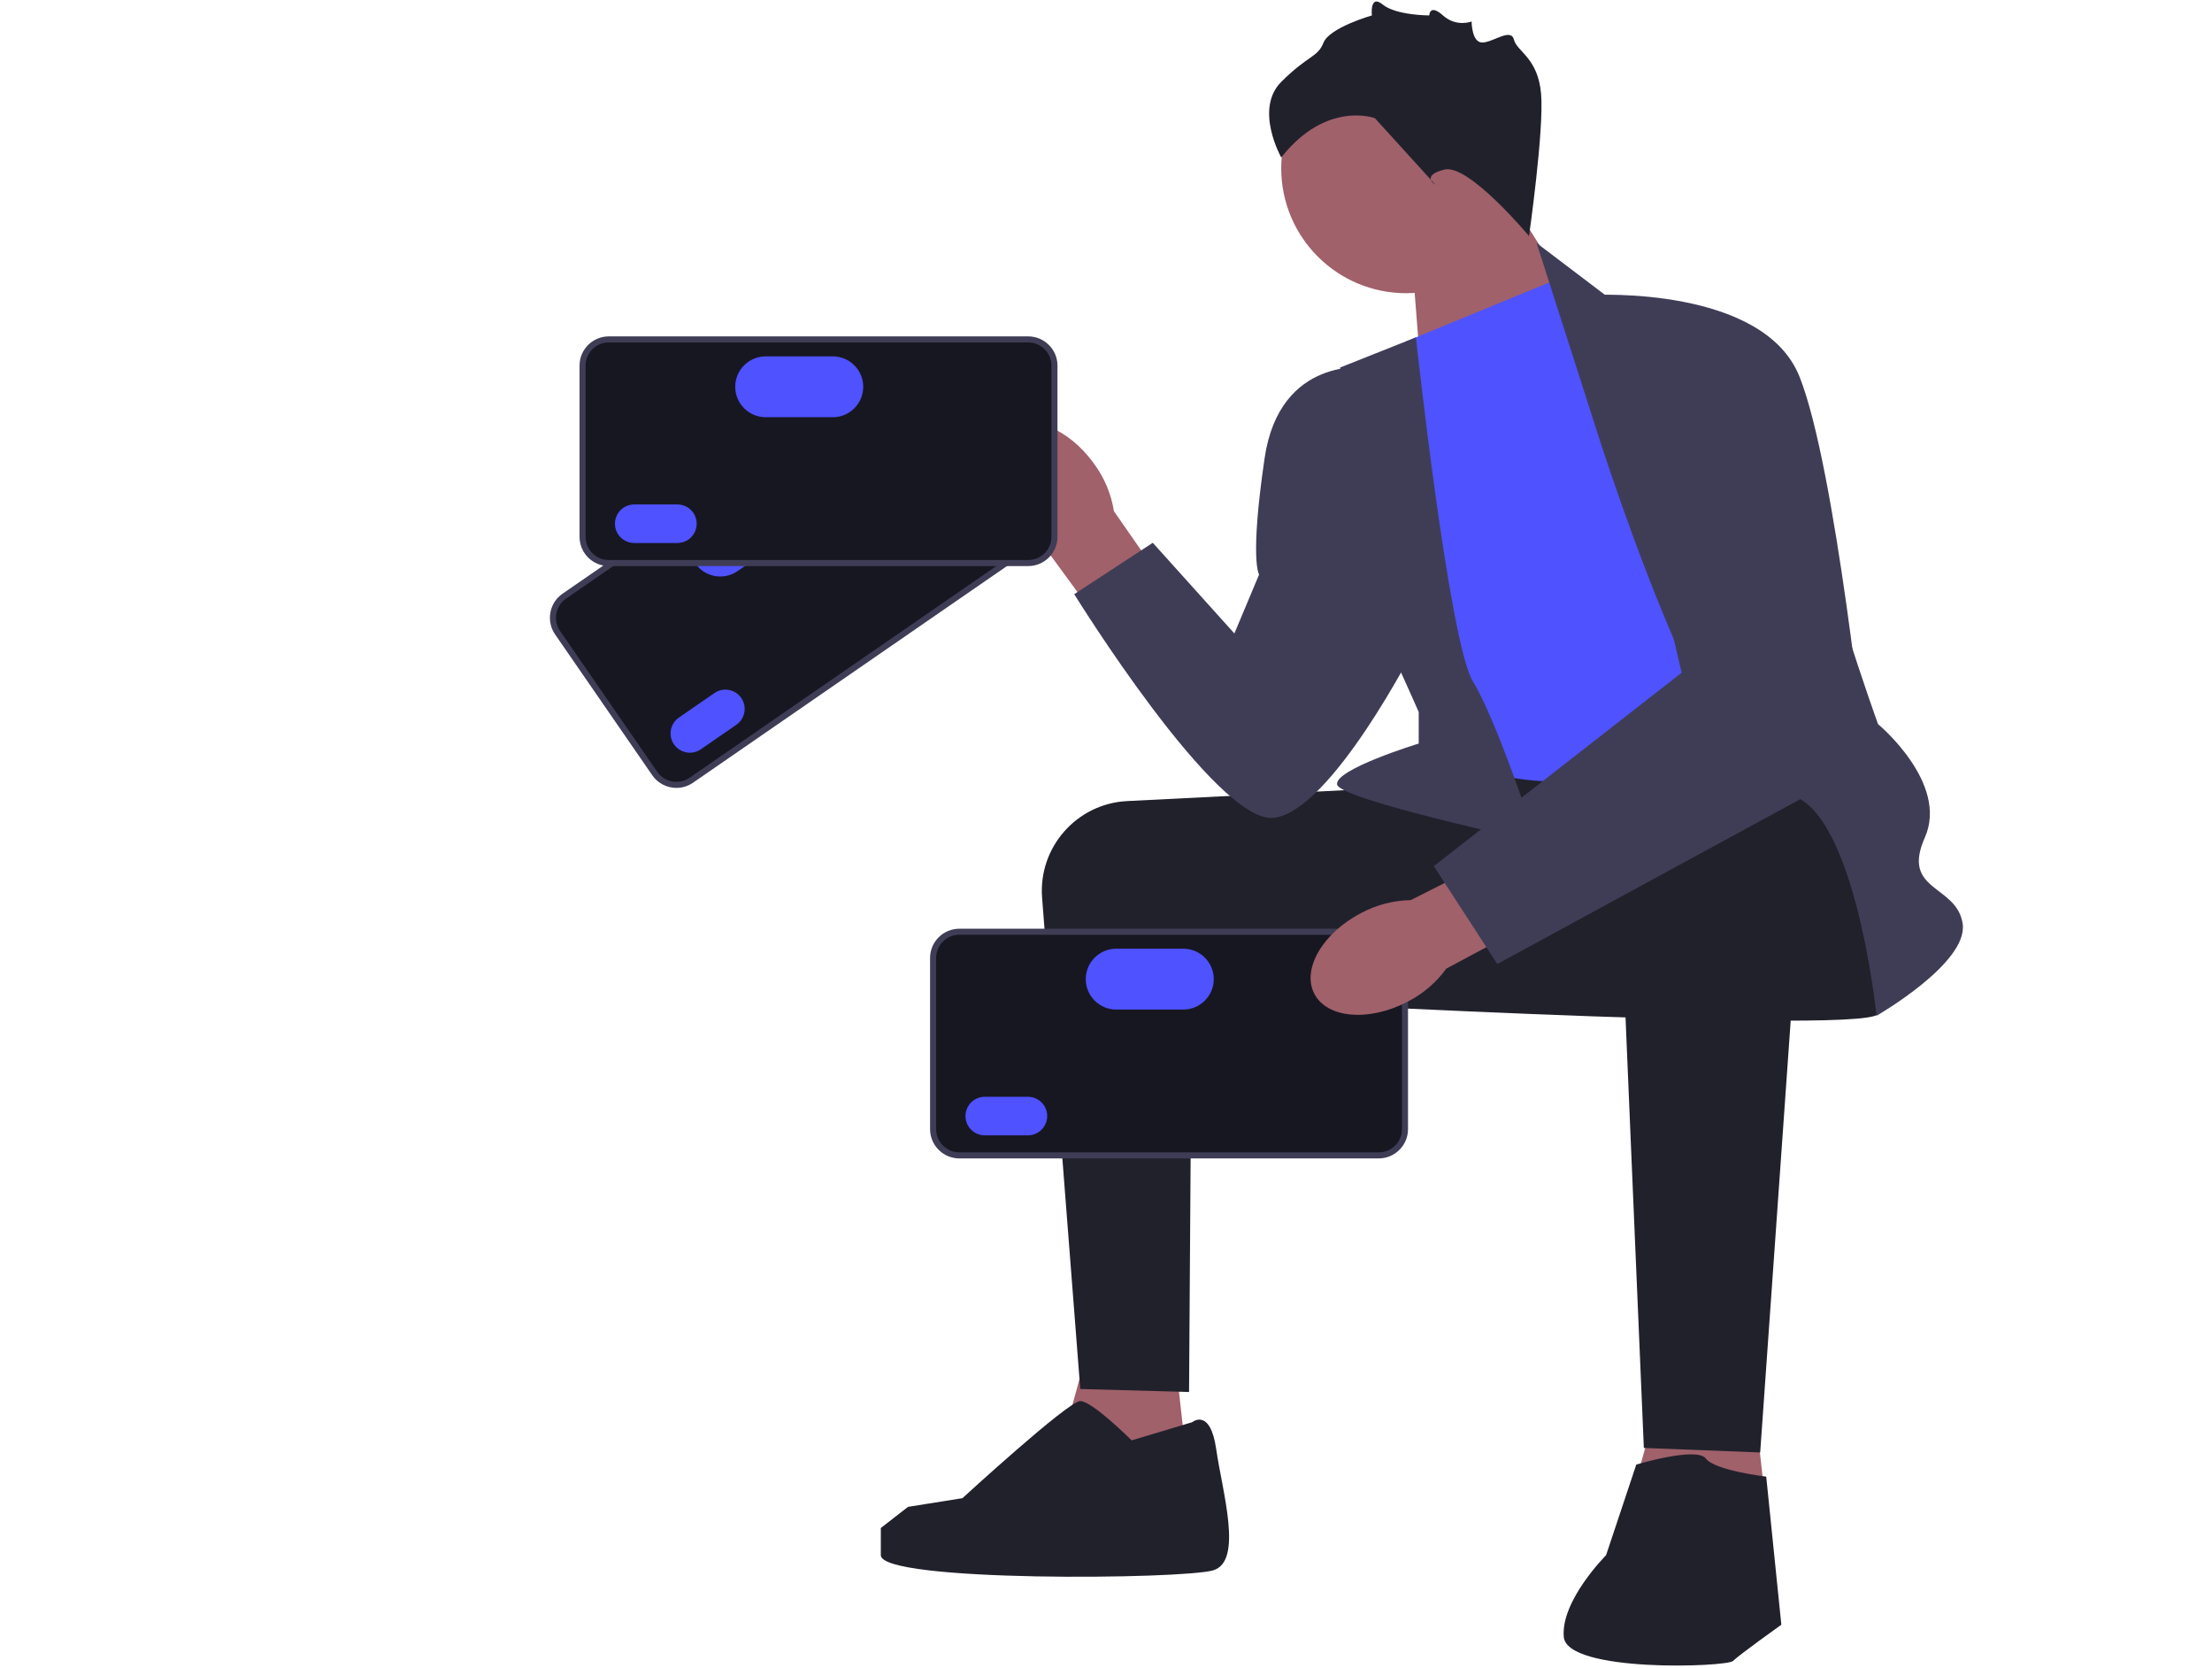 <svg width="732" height="552" viewBox="0 0 732 552" fill="none" xmlns="http://www.w3.org/2000/svg">
<g clip-path="url(#clip0_296_534)">
<path d="M466.985 82.106L470.811 131.057L526.268 107.893L494.985 58.106L466.985 82.106Z" fill="#A0616A"/>
<path d="M465.323 97.019C488.154 97.019 506.662 78.511 506.662 55.681C506.662 32.85 488.154 14.342 465.323 14.342C442.493 14.342 423.985 32.85 423.985 55.681C423.985 78.511 442.493 97.019 465.323 97.019Z" fill="#A0616A"/>
<path d="M387.985 441.106L394.985 503.893L345.985 497.106L361.985 439.106L387.985 441.106Z" fill="#A0616A"/>
<path d="M578.985 450.106L585.985 512.893L536.985 506.106L552.985 448.106L578.985 450.106Z" fill="#A0616A"/>
<path d="M462.485 260.606C461.816 260.606 408.339 263.291 373.007 265.069C356.285 265.91 343.555 280.384 344.853 297.078L357.485 459.606L393.485 460.606L394.363 329.606L465.485 333.606L462.485 260.606Z" fill="#21212C"/>
<path d="M619.485 259.606C619.485 259.606 628.485 328.606 621.485 335.606C614.485 342.606 394.985 330.106 394.985 330.106C394.985 330.106 443.138 260.569 451.811 258.587C460.485 256.606 598.485 249.606 598.485 249.606L619.485 259.606Z" fill="#21212C"/>
<path d="M335.127 172.733C326.768 161.043 326.024 147.253 333.465 141.935C340.906 136.616 353.712 141.783 362.072 153.479C365.476 158.105 367.722 163.479 368.623 169.151L403.415 219.133L383.615 232.841L347.841 184.007C342.763 181.318 338.403 177.453 335.127 172.733Z" fill="#A0616A"/>
<path d="M464.985 113.106L515.985 92.106L611.985 240.106C611.985 240.106 544.985 255.106 521.985 258.106C498.985 261.106 472.985 249.106 472.985 249.106L464.985 113.106Z" fill="#4F52FF"/>
<path d="M526.985 138.106L508.485 80.397L532.485 98.606C532.485 98.606 600.485 143.606 600.485 162.606C600.485 181.606 621.485 239.606 621.485 239.606C621.485 239.606 644.985 259.106 636.985 277.106C628.985 295.106 647.485 292.606 649.485 305.606C651.485 318.606 620.985 336.106 620.985 336.106C620.985 336.106 613.485 262.606 589.485 262.606C565.485 262.606 526.985 138.106 526.985 138.106Z" fill="#3F3D56"/>
<path d="M468.568 111.63L443.485 121.606C443.485 121.606 447.485 191.606 451.485 197.606C455.485 203.606 469.485 235.606 469.485 235.606V246.035C469.485 246.035 441.485 254.606 442.485 259.606C443.485 264.606 508.485 278.606 508.485 278.606C508.485 278.606 495.485 238.606 487.485 225.606C479.485 212.606 468.568 111.63 468.568 111.63Z" fill="#3F3D56"/>
<path d="M452.485 121.606C452.485 121.606 423.485 117.606 418.485 151.606C413.485 185.606 416.662 190.106 416.662 190.106L408.485 209.606L381.485 179.606L355.485 196.606C355.485 196.606 402.485 272.606 421.485 270.606C440.485 268.606 468.485 213.606 468.485 213.606L452.485 121.606Z" fill="#3F3D56"/>
<path d="M597.323 270.645L582.485 480.606L543.985 479.106C543.985 479.106 535.485 280.606 535.485 277.606C535.485 274.606 539.485 257.606 564.485 256.606C589.485 255.606 597.323 270.645 597.323 270.645Z" fill="#21212C"/>
<path d="M541.485 484.606C541.485 484.606 561.485 478.606 564.485 482.606C567.485 486.606 584.485 488.606 584.485 488.606L589.485 537.606C589.485 537.606 575.485 547.606 573.485 549.606C571.485 551.606 518.485 553.606 517.485 541.606C516.485 529.606 531.485 514.606 531.485 514.606L541.485 484.606Z" fill="#21212C"/>
<path d="M394.485 470.606C394.485 470.606 400.485 465.606 402.485 479.606C404.485 493.606 411.485 516.606 401.485 519.606C391.485 522.606 291.485 523.606 291.485 514.606V505.606L300.485 498.606L318.489 495.737C318.489 495.737 353.485 463.606 357.485 463.606C361.485 463.606 374.485 476.606 374.485 476.606L394.485 470.606Z" fill="#21212C"/>
<path d="M505.985 78.106C505.985 78.106 485.985 54.106 477.985 56.106C469.985 58.106 474.985 61.106 474.985 61.106L454.985 39.106C454.985 39.106 438.985 33.106 423.985 52.106C423.985 52.106 414.985 36.106 423.985 27.106C432.985 18.106 435.985 19.106 437.985 14.106C439.985 9.106 453.985 5.106 453.985 5.106C453.985 5.106 453.181 -2.091 457.583 1.508C461.985 5.106 472.977 5.106 472.977 5.106C472.977 5.106 473.04 1.106 477.512 5.106C481.985 9.106 486.985 7.106 486.985 7.106C486.985 7.106 486.985 14.027 490.485 14.067C493.985 14.106 499.985 9.106 500.985 13.106C501.985 17.106 508.985 19.106 509.985 31.106C510.985 43.106 505.985 78.106 505.985 78.106Z" fill="#21212C"/>
<path d="M342.995 179.349L228.758 258.176C224.816 260.896 219.396 259.902 216.676 255.96L184.514 209.351C181.794 205.409 182.788 199.989 186.73 197.269L300.967 118.442C304.909 115.722 310.329 116.716 313.049 120.658L345.211 167.267C347.931 171.209 346.937 176.629 342.995 179.349Z" fill="#171722"/>
<path d="M312.839 120.803L345.001 167.411C347.647 171.246 346.685 176.492 342.85 179.139L286.786 217.825C272 213.784 258.508 204.71 249.123 191.109C242.976 182.199 239.27 172.337 237.857 162.3L301.112 118.652C304.947 116.005 310.193 116.968 312.839 120.803Z" fill="#171722"/>
<path d="M223.84 260.709C220.761 260.709 217.731 259.248 215.853 256.529L183.691 209.919C182.224 207.792 181.673 205.219 182.141 202.671C182.608 200.123 184.036 197.912 186.163 196.446L300.399 117.618C304.796 114.586 310.839 115.695 313.872 120.089L346.034 166.698C347.501 168.825 348.052 171.399 347.584 173.946C347.117 176.493 345.689 178.705 343.563 180.172L229.326 258.999C227.651 260.154 225.736 260.709 223.84 260.709ZM305.888 117.907C304.384 117.907 302.865 118.348 301.535 119.265L187.299 198.092C185.612 199.255 184.479 201.01 184.108 203.032C183.737 205.054 184.173 207.097 185.337 208.782L217.499 255.392C219.906 258.878 224.701 259.76 228.19 257.353L342.427 178.526C344.114 177.363 345.246 175.608 345.617 173.585C345.989 171.564 345.552 169.521 344.388 167.835L312.226 121.226C310.737 119.068 308.331 117.907 305.888 117.907Z" fill="#3F3D56"/>
<path d="M224.667 237.437C221.771 239.435 221.041 243.416 223.039 246.311C225.037 249.206 229.018 249.936 231.913 247.938L243.674 239.823C246.569 237.825 247.299 233.844 245.302 230.949C243.304 228.054 239.323 227.324 236.428 229.321L224.667 237.437Z" fill="#4F52FF"/>
<path d="M232.639 172.411C228.071 175.563 226.919 181.844 230.071 186.412C233.223 190.98 239.503 192.132 244.071 188.98L262.367 176.355C266.935 173.203 268.087 166.923 264.935 162.355C261.783 157.787 255.502 156.635 250.934 159.787L232.639 172.411Z" fill="#4F52FF"/>
<path d="M340.259 186.309H201.466C196.676 186.309 192.78 182.412 192.78 177.623V120.994C192.78 116.205 196.676 112.309 201.466 112.309H340.259C345.049 112.309 348.945 116.205 348.945 120.994V177.623C348.945 182.412 345.049 186.309 340.259 186.309Z" fill="#171722"/>
<path d="M348.69 120.995V177.623C348.69 182.282 344.919 186.054 340.259 186.054H272.143C262.268 174.331 256.318 159.199 256.318 142.674C256.318 131.85 258.869 121.628 263.407 112.564H340.259C344.919 112.564 348.69 116.335 348.69 120.995Z" fill="#171722"/>
<path d="M340.259 187.309H201.466C196.125 187.309 191.78 182.964 191.78 177.623V120.994C191.78 115.653 196.125 111.309 201.466 111.309H340.259C345.6 111.309 349.946 115.653 349.946 120.994V177.623C349.946 182.964 345.6 187.309 340.259 187.309ZM201.466 113.309C197.228 113.309 193.78 116.756 193.78 120.994V177.623C193.78 181.861 197.228 185.309 201.466 185.309H340.259C344.497 185.309 347.946 181.861 347.946 177.623V120.994C347.946 116.756 344.497 113.309 340.259 113.309H201.466Z" fill="#3F3D56"/>
<path d="M209.876 166.916C206.359 166.916 203.497 169.777 203.497 173.295C203.497 176.812 206.359 179.674 209.876 179.674H224.166C227.684 179.674 230.545 176.812 230.545 173.295C230.545 169.777 227.684 166.916 224.166 166.916H209.876Z" fill="#4F52FF"/>
<path d="M253.369 117.922C247.819 117.922 243.304 122.438 243.304 127.988C243.304 133.538 247.819 138.053 253.369 138.053H275.597C281.147 138.053 285.663 133.538 285.663 127.988C285.663 122.438 281.147 117.922 275.597 117.922H253.369Z" fill="#4F52FF"/>
<path d="M456.259 382.309H317.466C312.676 382.309 308.78 378.412 308.78 373.623V316.994C308.78 312.205 312.676 308.309 317.466 308.309H456.259C461.049 308.309 464.945 312.205 464.945 316.994V373.623C464.945 378.412 461.049 382.309 456.259 382.309Z" fill="#171722"/>
<path d="M464.69 316.995V373.623C464.69 378.282 460.919 382.054 456.259 382.054H388.143C378.268 370.331 372.318 355.199 372.318 338.674C372.318 327.85 374.869 317.628 379.407 308.564H456.259C460.919 308.564 464.69 312.335 464.69 316.995Z" fill="#171722"/>
<path d="M456.259 383.309H317.466C312.125 383.309 307.78 378.964 307.78 373.623V316.994C307.78 311.653 312.125 307.309 317.466 307.309H456.259C461.6 307.309 465.946 311.653 465.946 316.994V373.623C465.946 378.964 461.6 383.309 456.259 383.309ZM317.466 309.309C313.228 309.309 309.78 312.756 309.78 316.994V373.623C309.78 377.861 313.228 381.309 317.466 381.309H456.259C460.497 381.309 463.946 377.861 463.946 373.623V316.994C463.946 312.756 460.497 309.309 456.259 309.309H317.466Z" fill="#3F3D56"/>
<path d="M325.876 362.916C322.359 362.916 319.497 365.777 319.497 369.295C319.497 372.812 322.359 375.674 325.876 375.674H340.166C343.684 375.674 346.545 372.812 346.545 369.295C346.545 365.777 343.684 362.916 340.166 362.916H325.876Z" fill="#4F52FF"/>
<path d="M369.369 313.922C363.819 313.922 359.304 318.438 359.304 323.988C359.304 329.538 363.819 334.053 369.369 334.053H391.597C397.147 334.053 401.663 329.538 401.663 323.988C401.663 318.438 397.147 313.922 391.597 313.922H369.369Z" fill="#4F52FF"/>
<path d="M465.674 331.517C452.927 338.154 439.169 336.958 434.946 328.844C430.724 320.731 437.634 308.776 450.387 302.138C455.445 299.417 461.081 297.946 466.823 297.849L521.189 270.408L531.986 291.934L478.618 320.509C475.245 325.159 470.806 328.934 465.674 331.517Z" fill="#A0616A"/>
<path d="M527.485 97.606C527.485 97.606 583.485 94.606 595.485 124.606C607.485 154.606 617.485 252.606 617.485 252.606L495.485 318.98L474.485 286.606L556.485 222.606L527.485 97.606Z" fill="#3F3D56"/>
</g>
<defs>
<clipPath id="clip0_296_534">
<rect width="731.67" height="550.618" fill="white" transform="translate(0 0.5)"/>
</clipPath>
</defs>
</svg>
